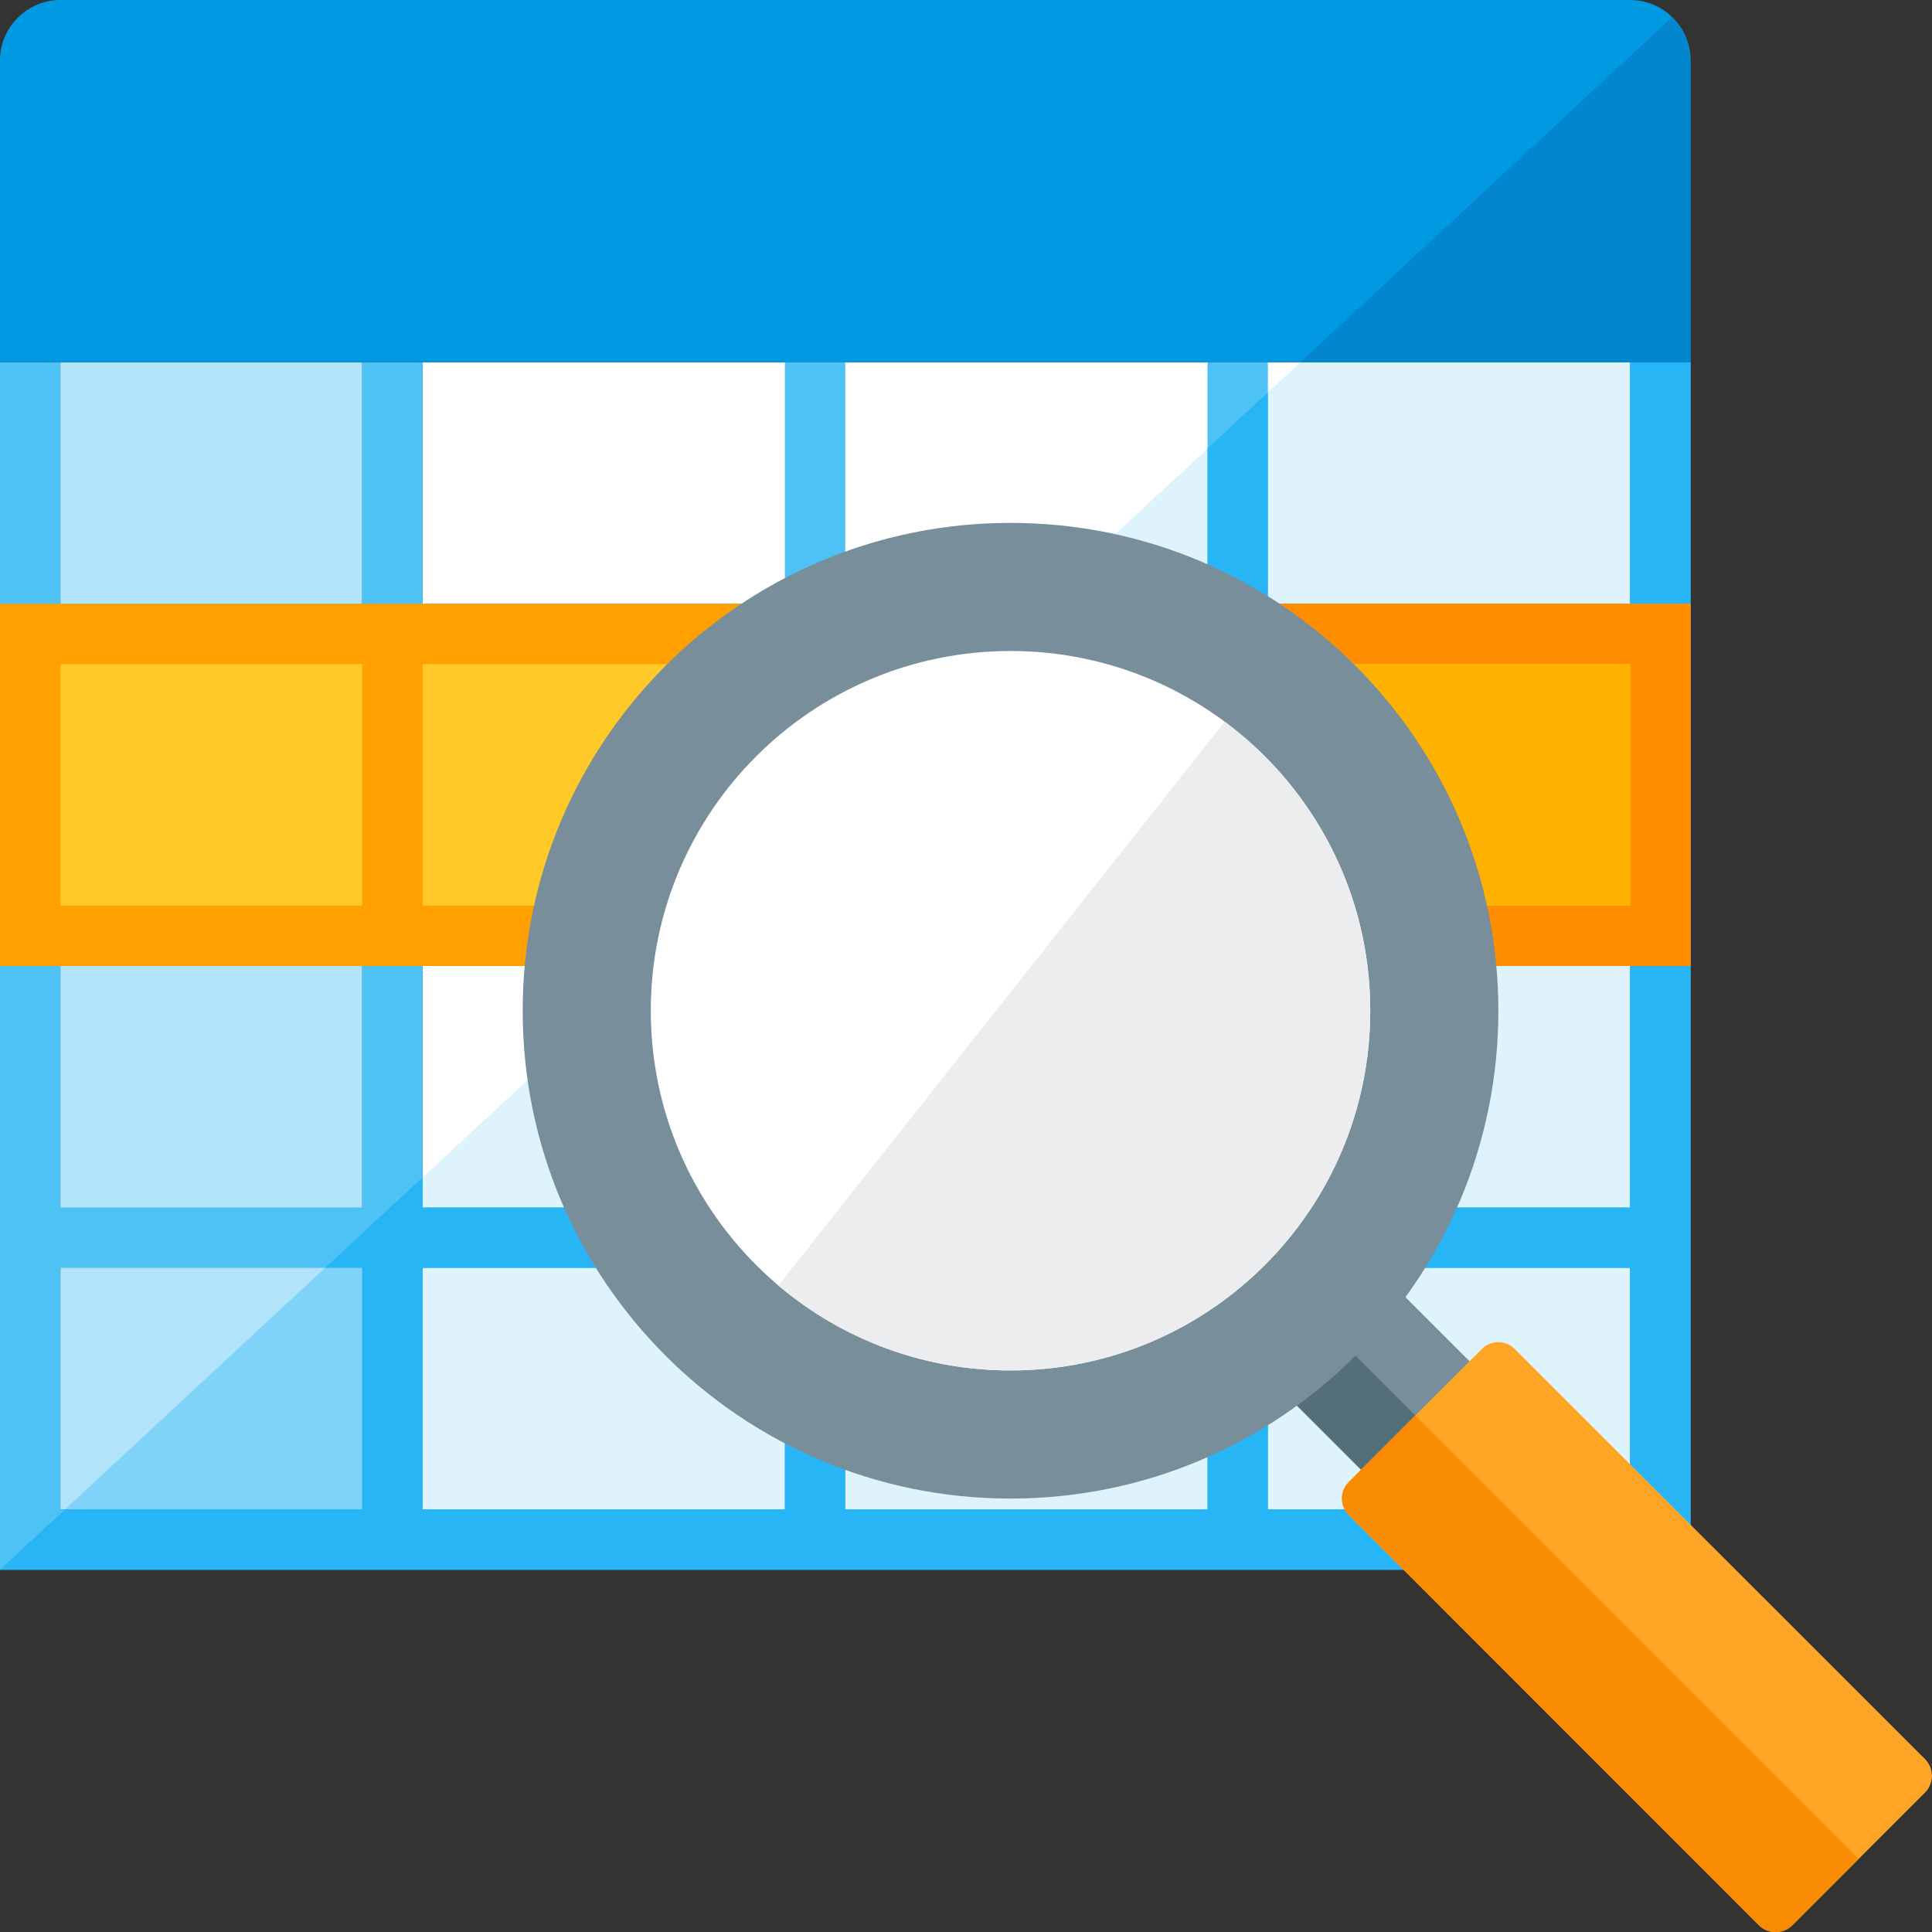 <?xml version="1.0" encoding="UTF-8" standalone="no"?>
<svg
   xmlns:dc="http://purl.org/dc/elements/1.1/"
   xmlns:cc="http://creativecommons.org/ns#"
   xmlns:rdf="http://www.w3.org/1999/02/22-rdf-syntax-ns#"
   xmlns:svg="http://www.w3.org/2000/svg"
   xmlns="http://www.w3.org/2000/svg"
   xmlns:sodipodi="http://sodipodi.sourceforge.net/DTD/sodipodi-0.dtd"
   xmlns:inkscape="http://www.inkscape.org/namespaces/inkscape"
   x="0"
   y="0"
   width="512"
   height="512"
   version="1.1"
   viewBox="0 0 512 512"
   id="svg32"
   sodipodi:docname="objdic_read.svg"
   inkscape:version="0.92.4 (5da689c313, 2019-01-14)">
  <rect x="0" y="0" width="512" height="512" fill="#333333" stroke="none"/>
  <defs
     id="defs36" />
  <sodipodi:namedview
     pagecolor="#ffffff"
     bordercolor="#666666"
     borderopacity="1"
     objecttolerance="10"
     gridtolerance="10"
     guidetolerance="10"
     inkscape:pageopacity="0"
     inkscape:pageshadow="2"
     inkscape:window-width="1301"
     inkscape:window-height="822"
     id="namedview34"
     showgrid="false"
     inkscape:zoom="0.4609375"
     inkscape:cx="-175.72881"
     inkscape:cy="429.55932"
     inkscape:window-x="617"
     inkscape:window-y="58"
     inkscape:window-maximized="0"
     inkscape:current-layer="svg32" />
  <title
     id="title2">spreadsheet row icon</title>
  <desc
     id="desc4">spreadsheet row icon from the IconExperience.com G-Collection. Copyright by INCORS GmbH (www.incors.com).</desc>
  <g
     id="g30"
     transform="translate(-32,-32)">
    <polygon
       points="464,432 144,432 144,128 464,128 "
       id="polygon6"
       style="fill:#ffffff" />
    <polygon
       points="464,432 144,432 144,344 376.6,128 464,128 "
       id="polygon8"
       style="fill:#dff3fd" />
    <polygon
       points="128,432 48,432 48,128 128,128 "
       id="polygon10"
       style="fill:#b1e3fb" />
    <polygon
       points="128,432 49.25,432 118.15,368 128,368 "
       id="polygon12"
       style="fill:#7fd3f9" />
    <path
       d="m 464,128 h 16 V 448 H 32 V 128 h 16 v 64 h 80 v -64 h 16 v 64 h 96 v -64 h 16 v 64 h 96 v -64 h 16 v 64 h 96 z M 48,432 h 80 V 368 H 48 Z m 0,-80 h 80 V 288 H 48 Z m 0,-80 h 80 V 208 H 48 Z m 416,160 v -64 h -96 v 64 z m -112,0 v -64 h -96 v 64 z m -112,0 v -64 h -96 v 64 z m 224,-80 v -64 h -96 v 64 z m -112,0 v -64 h -96 v 64 z m -112,0 v -64 h -96 v 64 z m 224,-80 v -64 h -96 v 64 z m -112,0 v -64 h -96 v 64 z m -112,0 v -64 h -96 v 64 z"
       id="path14"
       inkscape:connector-curvature="0"
       style="fill:#4ec1f5" />
    <path
       d="m 464,128 h 16 V 448 H 32 L 49.25,432 H 128 v -64 h -9.85 L 144,344 v 8 h 96 v -64 h -35.7 l 17.25,-16 H 240 V 254.85 L 256,240 v 32 h 96 V 208 H 290.45 L 307.7,192 H 352 V 150.85 L 368,136 v 56 h 96 z m 0,304 v -64 h -96 v 64 z m -112,0 v -64 h -96 v 64 z m -112,0 v -64 h -96 v 64 z m 224,-80 v -64 h -96 v 64 z m -112,0 v -64 h -96 v 64 z m 112,-80 v -64 h -96 v 64 z"
       id="path16"
       inkscape:connector-curvature="0"
       style="fill:#28b5f5" />
    <path
       d="m 48,32 h 416 c 8.8,0 16,7.2 16,16 v 80 H 32 V 48 c 0,-8.8 7.2,-16 16,-16 z"
       id="path18"
       inkscape:connector-curvature="0"
       style="fill:#0299e3" />
    <path
       d="m 475.15,36.5 c 3,2.95 4.85,7 4.85,11.5 v 80 H 376.6 Z"
       id="path20"
       inkscape:connector-curvature="0"
       style="fill:#0287cf" />
    <polygon
       points="480,288 32,288 32,192 480,192 "
       id="polygon22"
       style="fill:#ff9f00" />
    <polygon
       points="480,288 204.3,288 307.7,192 480,192 "
       id="polygon24"
       style="fill:#ff8d00" />
    <path
       d="m 48,208 h 80 v 64 H 48 Z m 320,0 h 96 v 64 h -96 z m -112,0 h 96 v 64 h -96 z m -112,0 h 96 v 64 h -96 z"
       id="path26"
       inkscape:connector-curvature="0"
       style="fill:#ffc928" />
    <path
       d="M 221.55,272 240,254.85 V 272 Z M 256,240 290.45,208 H 352 v 64 h -96 z m 112,-32 h 96 v 64 h -96 z"
       id="path28"
       inkscape:connector-curvature="0"
       style="fill:#ffb100" />
  </g>
  <g
     id="g4611"
     transform="matrix(1.061,0,0,1.061,581.325,429.176)"
     style="stroke-width:0.943">
    <polygon
       transform="translate(-545.35,-433.898)"
       id="polygon4559"
       points="385.25,390.15 317.55,322.45 290.45,349.55 358.15,417.25 "
       style="fill:#788f9b;stroke-width:0.943" />
    <polygon
       transform="translate(-545.35,-433.898)"
       id="polygon4561"
       points="304,336 290.45,349.55 358.15,417.25 371.7,403.7 "
       style="fill:#546e7a;stroke-width:0.943" />
    <path
       id="path4563"
       d="m -67.05,34.902 -102.5,-102.45 c -2.25,-2.3 -6,-2.3 -8.25,0 l -33.2,33.2 c -2.3,2.25 -2.3,6 0,8.25 l 102.45,102.5 c 2.3,2.25 6,2.25 8.3,0 l 16.6,-16.6 16.6,-16.6 c 2.25,-2.3 2.25,-6 0,-8.3 z"
       inkscape:connector-curvature="0"
       style="fill:#ffa526;stroke-width:0.943" />
    <path
       id="path4565"
       d="m -194.4,-50.948 -16.6,16.6 c -2.3,2.25 -2.3,6 0,8.25 l 102.45,102.5 c 2.3,2.25 6,2.25 8.3,0 l 16.6,-16.6 z"
       inkscape:connector-curvature="0"
       style="fill:#f98b00;stroke-width:0.943" />
    <path
       id="path4567"
       d="m -295.5,-273.898 c 67.3,0 121.85,54.55 121.85,121.85 0,67.3 -54.55,121.85 -121.85,121.85 -67.3,0 -121.85,-54.55 -121.85,-121.85 0,-67.3 54.55,-121.85 121.85,-121.85 z"
       inkscape:connector-curvature="0"
       style="fill:#788f9b;stroke-width:0.943" />
    <path
       id="path4569"
       d="m -295.5,-241.898 c 49.6,0 89.85,40.2 89.85,89.85 0,49.6 -40.25,89.85 -89.85,89.85 -49.6,0 -89.85,-40.25 -89.85,-89.85 0,-49.65 40.25,-89.85 89.85,-89.85 z"
       inkscape:connector-curvature="0"
       style="fill:#ffffff;stroke-width:0.943" />
    <path
       id="path4571"
       d="m -242,-224.248 c 22.05,16.4 36.35,42.6 36.35,72.2 0,49.6 -40.25,89.85 -89.85,89.85 -22.1,0 -42.35,-8 -58,-21.2 z"
       inkscape:connector-curvature="0"
       style="fill:#ebedef;stroke-width:0.943" />
  </g>
</svg>

